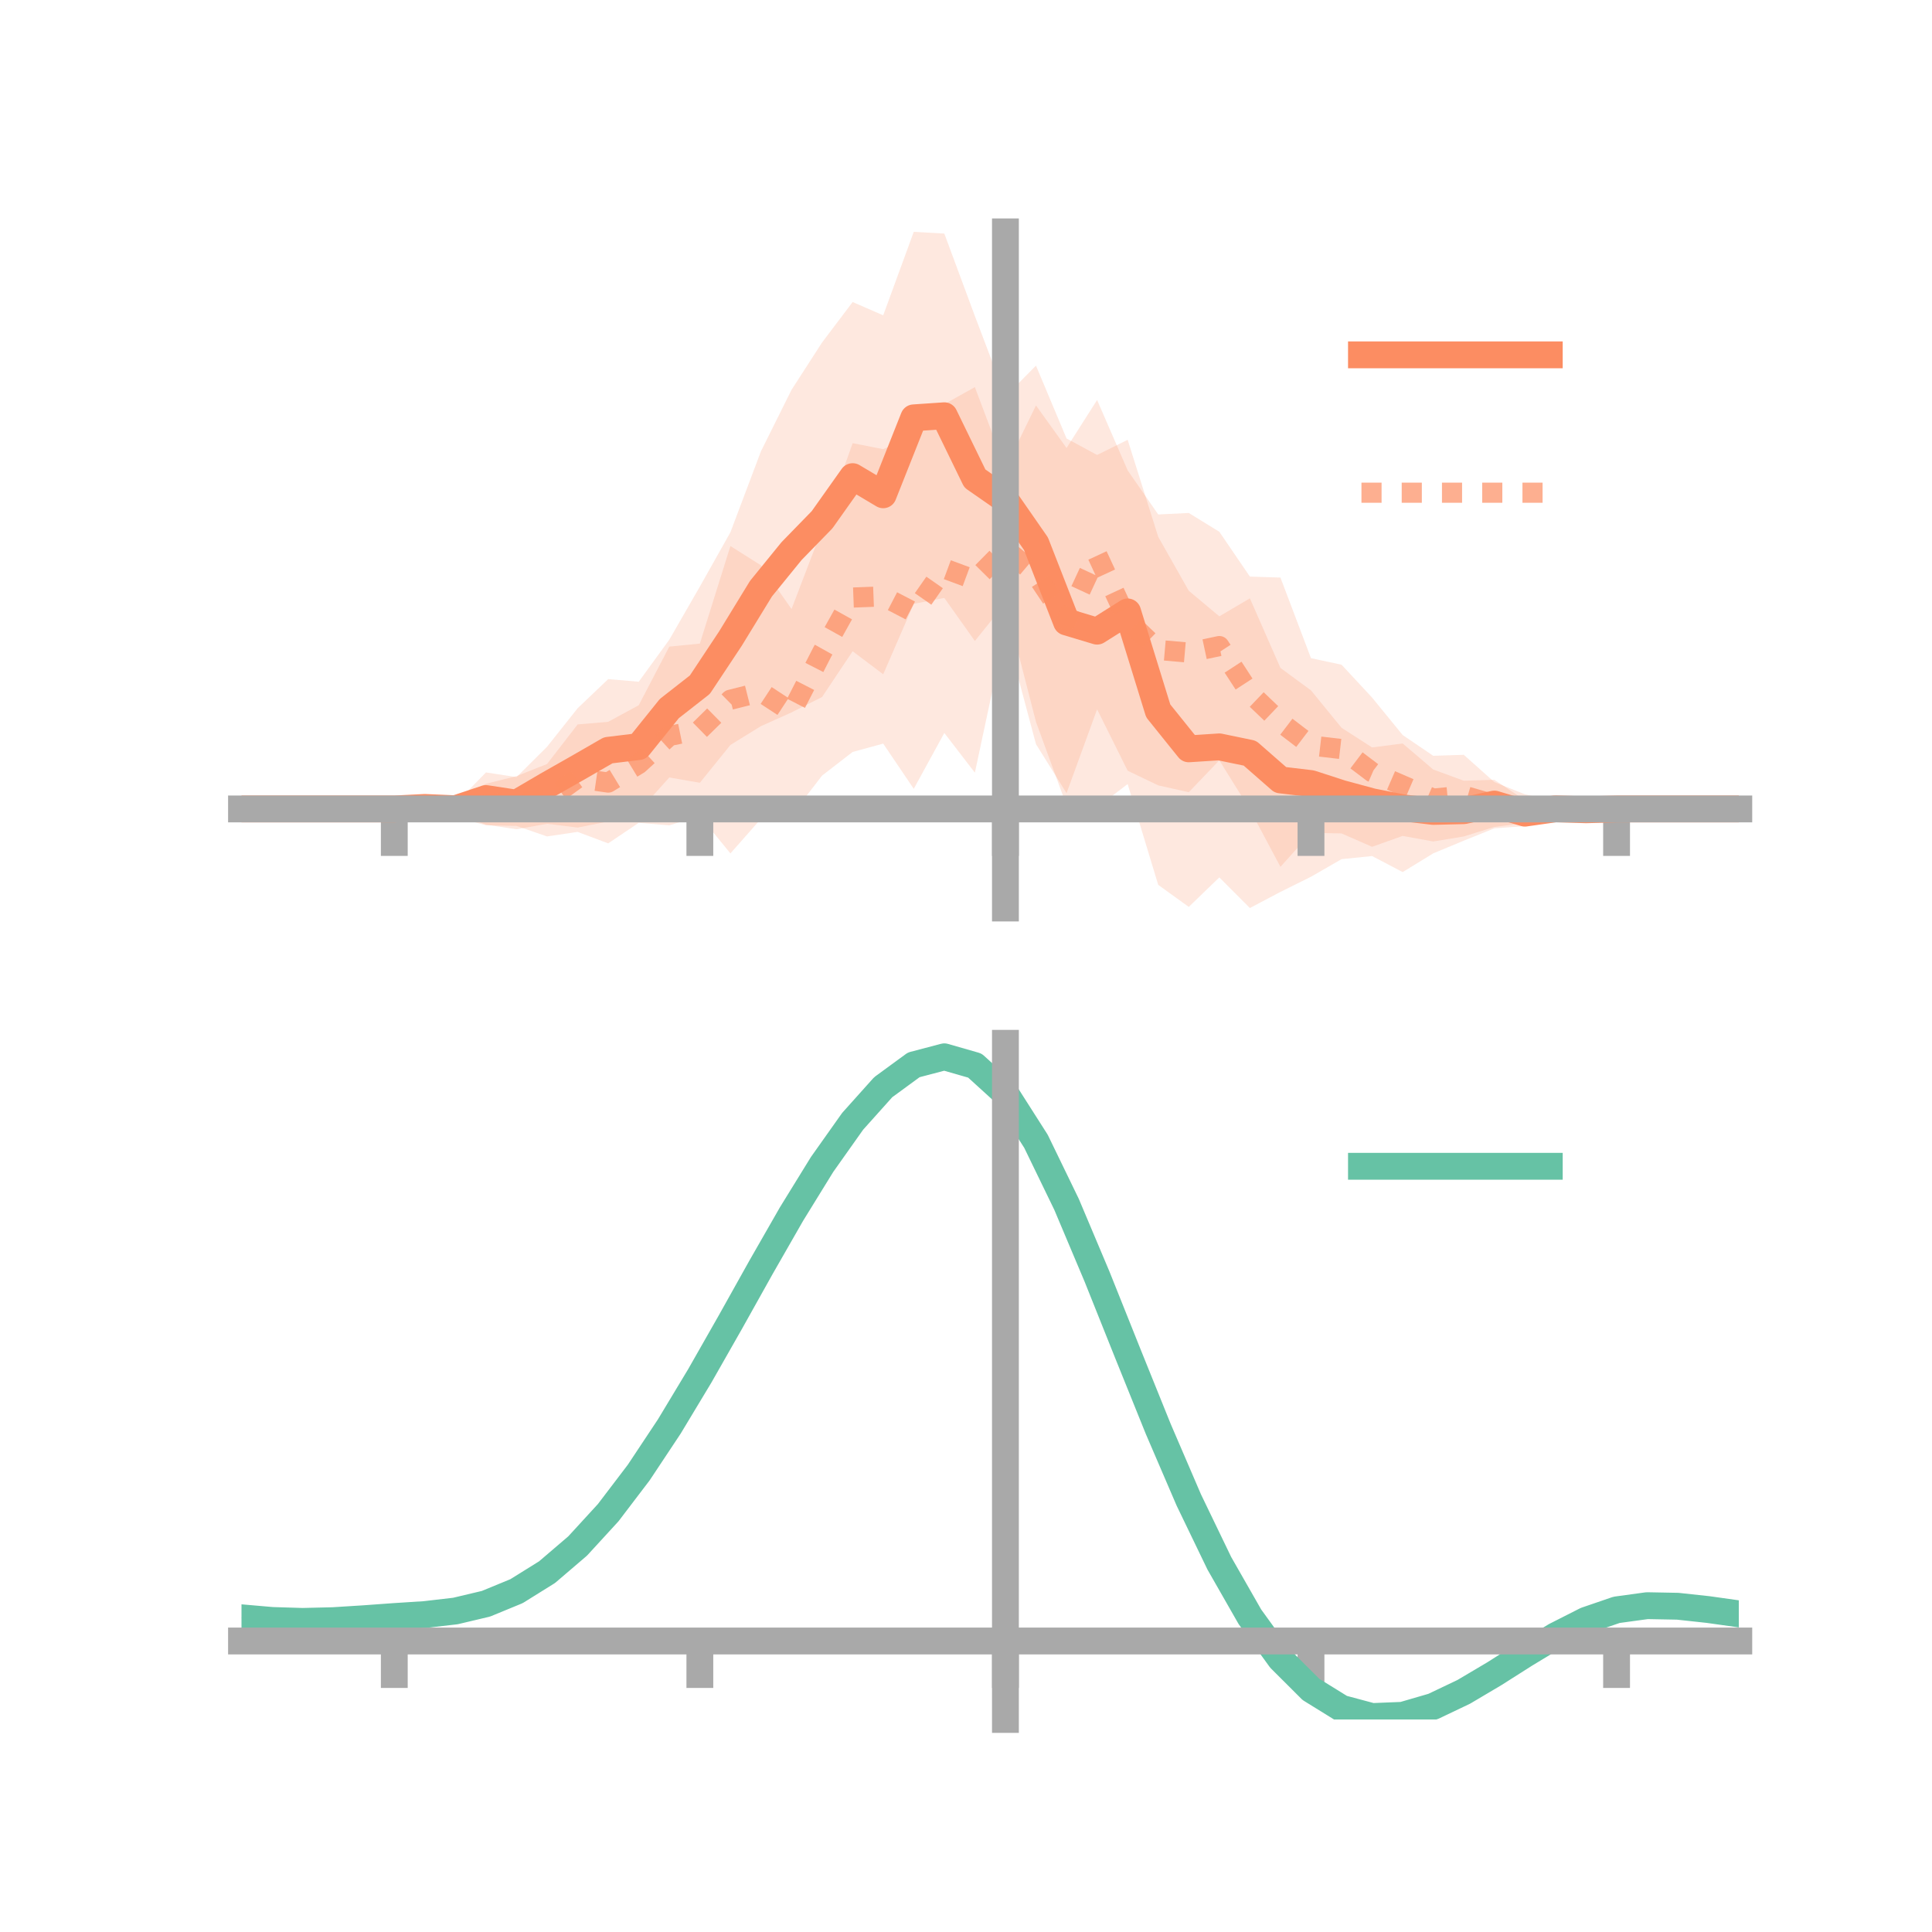 <?xml version="1.0" encoding="utf-8" standalone="no"?>
<!DOCTYPE svg PUBLIC "-//W3C//DTD SVG 1.1//EN"
  "http://www.w3.org/Graphics/SVG/1.1/DTD/svg11.dtd">
<!-- Created with matplotlib (https://matplotlib.org/) -->
<svg height="144pt" version="1.1" viewBox="0 0 144 144" width="144pt" xmlns="http://www.w3.org/2000/svg" xmlns:xlink="http://www.w3.org/1999/xlink">
 <defs>
  <style type="text/css">*{stroke-linecap:butt;stroke-linejoin:round;}</style>
 </defs>
 <g id="figure_1">
  <g id="patch_1">
   <path d="M 0 144 
L 144 144 
L 144 0 
L 0 0 
z
" style="fill:none;"/>
  </g>
  <g id="axes_1">
   <g id="patch_2">
    <path d="M 18 67.68 
L 129.6 67.68 
L 129.6 17.28 
L 18 17.28 
z
" style="fill:none;"/>
   </g>
   <g id="PolyCollection_1">
    <path clip-path="url(#pb568ba0251)" d="M 18 60.295 
L 18 60.295 
L 20.278 60.295 
L 22.555 60.295 
L 24.833 60.295 
L 27.11 60.295 
L 29.388 60.295 
L 31.665 59.561 
L 33.943 59.912 
L 36.22 57.572 
L 38.498 57.922 
L 40.776 55.657 
L 43.053 52.789 
L 45.331 50.618 
L 47.608 50.811 
L 49.886 47.679 
L 52.163 43.722 
L 54.441 39.674 
L 56.718 33.634 
L 58.996 29.056 
L 61.273 25.526 
L 63.551 22.511 
L 65.829 23.502 
L 68.106 17.28 
L 70.384 17.409 
L 72.661 23.554 
L 74.939 29.555 
L 77.216 27.251 
L 79.494 32.681 
L 81.771 33.911 
L 84.049 32.78 
L 86.327 40.012 
L 88.604 44.032 
L 90.882 45.938 
L 93.159 44.596 
L 95.437 49.784 
L 97.714 51.457 
L 99.992 54.246 
L 102.269 55.71 
L 104.547 55.416 
L 106.824 57.354 
L 109.102 58.191 
L 111.38 58.121 
L 113.657 59.64 
L 115.935 59.901 
L 118.212 60.061 
L 120.49 60.294 
L 122.767 60.295 
L 125.045 60.295 
L 127.322 60.295 
L 129.6 60.295 
L 129.6 60.295 
L 129.6 60.295 
L 127.322 60.295 
L 125.045 60.295 
L 122.767 60.295 
L 120.49 60.295 
L 118.212 60.651 
L 115.935 60.667 
L 113.657 61.576 
L 111.38 61.739 
L 109.102 62.658 
L 106.824 63.605 
L 104.547 65.001 
L 102.269 63.804 
L 99.992 64.036 
L 97.714 65.347 
L 95.437 66.478 
L 93.159 67.68 
L 90.882 65.395 
L 88.604 67.595 
L 86.327 65.953 
L 84.049 58.44 
L 81.771 60.175 
L 79.494 60.039 
L 77.216 53.803 
L 74.939 44.945 
L 72.661 47.775 
L 70.384 44.568 
L 68.106 45.006 
L 65.829 50.257 
L 63.551 48.54 
L 61.273 51.951 
L 58.996 53.099 
L 56.718 54.121 
L 54.441 55.524 
L 52.163 58.344 
L 49.886 57.948 
L 47.608 60.48 
L 45.331 61.228 
L 43.053 61.682 
L 40.776 61.4 
L 38.498 61.807 
L 36.22 61.465 
L 33.943 60.646 
L 31.665 60.799 
L 29.388 60.295 
L 27.11 60.295 
L 24.833 60.295 
L 22.555 60.295 
L 20.278 60.295 
L 18 60.295 
z
" style="fill:#fc8d62;fill-opacity:0.2;"/>
   </g>
   <g id="PolyCollection_2">
    <path clip-path="url(#pb568ba0251)" d="M 18 60.295 
L 18 60.295 
L 20.278 60.295 
L 22.555 60.295 
L 24.833 60.295 
L 27.11 60.295 
L 29.388 60.295 
L 31.665 60.137 
L 33.943 59.551 
L 36.22 58.415 
L 38.498 57.85 
L 40.776 56.942 
L 43.053 53.995 
L 45.331 53.799 
L 47.608 52.564 
L 49.886 48.194 
L 52.163 47.969 
L 54.441 40.699 
L 56.718 42.137 
L 58.996 45.396 
L 61.273 39.441 
L 63.551 33.031 
L 65.829 33.477 
L 68.106 32.473 
L 70.384 30.124 
L 72.661 28.853 
L 74.939 34.895 
L 77.216 30.22 
L 79.494 33.391 
L 81.771 29.814 
L 84.049 35.059 
L 86.327 38.346 
L 88.604 38.234 
L 90.882 39.636 
L 93.159 42.975 
L 95.437 43.049 
L 97.714 49.057 
L 99.992 49.544 
L 102.269 51.995 
L 104.547 54.785 
L 106.824 56.332 
L 109.102 56.259 
L 111.38 58.293 
L 113.657 59.202 
L 115.935 59.724 
L 118.212 60.161 
L 120.49 60.295 
L 122.767 60.295 
L 125.045 60.295 
L 127.322 60.295 
L 129.6 60.295 
L 129.6 60.295 
L 129.6 60.295 
L 127.322 60.295 
L 125.045 60.295 
L 122.767 60.295 
L 120.49 60.295 
L 118.212 60.441 
L 115.935 60.831 
L 113.657 61.348 
L 111.38 61.634 
L 109.102 62.346 
L 106.824 62.719 
L 104.547 62.304 
L 102.269 63.116 
L 99.992 62.119 
L 97.714 62.077 
L 95.437 64.609 
L 93.159 60.329 
L 90.882 56.672 
L 88.604 59.047 
L 86.327 58.538 
L 84.049 57.444 
L 81.771 52.869 
L 79.494 59.119 
L 77.216 55.464 
L 74.939 46.933 
L 72.661 57.592 
L 70.384 54.632 
L 68.106 58.795 
L 65.829 55.425 
L 63.551 56.046 
L 61.273 57.808 
L 58.996 60.761 
L 56.718 61.028 
L 54.441 63.61 
L 52.163 60.815 
L 49.886 61.516 
L 47.608 61.328 
L 45.331 62.86 
L 43.053 62.005 
L 40.776 62.344 
L 38.498 61.558 
L 36.22 61.512 
L 33.943 60.889 
L 31.665 60.433 
L 29.388 60.295 
L 27.11 60.295 
L 24.833 60.295 
L 22.555 60.295 
L 20.278 60.295 
L 18 60.295 
z
" style="fill:#fc8d62;fill-opacity:0.2;"/>
   </g>
   <g id="matplotlib.axis_1">
    <g id="xtick_1">
     <g id="line2d_1">
      <defs>
       <path d="M 0 0 
L 0 3.5 
" id="m07533e449a" style="stroke:#a9a9a9;stroke-width:2;"/>
      </defs>
      <g>
       <use style="fill:#a9a9a9;stroke:#a9a9a9;stroke-width:2;" x="29.388" xlink:href="#m07533e449a" y="60.295"/>
      </g>
     </g>
    </g>
    <g id="xtick_2">
     <g id="line2d_2">
      <g>
       <use style="fill:#a9a9a9;stroke:#a9a9a9;stroke-width:2;" x="52.163" xlink:href="#m07533e449a" y="60.295"/>
      </g>
     </g>
    </g>
    <g id="xtick_3">
     <g id="line2d_3">
      <g>
       <use style="fill:#a9a9a9;stroke:#a9a9a9;stroke-width:2;" x="74.939" xlink:href="#m07533e449a" y="60.295"/>
      </g>
     </g>
    </g>
    <g id="xtick_4">
     <g id="line2d_4">
      <g>
       <use style="fill:#a9a9a9;stroke:#a9a9a9;stroke-width:2;" x="97.714" xlink:href="#m07533e449a" y="60.295"/>
      </g>
     </g>
    </g>
    <g id="xtick_5">
     <g id="line2d_5">
      <g>
       <use style="fill:#a9a9a9;stroke:#a9a9a9;stroke-width:2;" x="120.49" xlink:href="#m07533e449a" y="60.295"/>
      </g>
     </g>
    </g>
   </g>
   <g id="matplotlib.axis_2"/>
   <g id="line2d_6">
    <path clip-path="url(#pb568ba0251)" d="M 18 60.295 
L 20.278 60.295 
L 22.555 60.295 
L 24.833 60.295 
L 27.11 60.295 
L 29.388 60.295 
L 31.665 60.18 
L 33.943 60.279 
L 36.22 59.518 
L 38.498 59.864 
L 40.776 58.529 
L 43.053 57.236 
L 45.331 55.923 
L 47.608 55.646 
L 49.886 52.814 
L 52.163 51.033 
L 54.441 47.599 
L 56.718 43.878 
L 58.996 41.077 
L 61.273 38.738 
L 63.551 35.525 
L 65.829 36.879 
L 68.106 31.143 
L 70.384 30.988 
L 72.661 35.665 
L 74.939 37.25 
L 77.216 40.527 
L 79.494 46.36 
L 81.771 47.043 
L 84.049 45.61 
L 86.327 52.983 
L 88.604 55.814 
L 90.882 55.667 
L 93.159 56.138 
L 95.437 58.131 
L 97.714 58.402 
L 99.992 59.141 
L 102.269 59.757 
L 104.547 60.208 
L 106.824 60.479 
L 109.102 60.424 
L 111.38 59.93 
L 113.657 60.608 
L 115.935 60.284 
L 118.212 60.356 
L 120.49 60.295 
L 122.767 60.295 
L 125.045 60.295 
L 127.322 60.295 
L 129.6 60.295 
" style="fill:none;stroke:#fc8d62;stroke-linecap:square;stroke-width:2;"/>
   </g>
   <g id="line2d_7">
    <path clip-path="url(#pb568ba0251)" d="M 18 60.295 
L 20.278 60.295 
L 22.555 60.295 
L 24.833 60.295 
L 27.11 60.295 
L 29.388 60.295 
L 31.665 60.285 
L 33.943 60.22 
L 36.22 59.963 
L 38.498 59.704 
L 40.776 59.643 
L 43.053 58 
L 45.331 58.329 
L 47.608 56.946 
L 49.886 54.855 
L 52.163 54.392 
L 54.441 52.154 
L 56.718 51.583 
L 58.996 53.078 
L 61.273 48.625 
L 63.551 44.538 
L 65.829 44.451 
L 68.106 45.634 
L 70.384 42.378 
L 72.661 43.222 
L 74.939 40.914 
L 77.216 42.842 
L 79.494 46.255 
L 81.771 41.342 
L 84.049 46.252 
L 86.327 48.442 
L 88.604 48.64 
L 90.882 48.154 
L 93.159 51.652 
L 95.437 53.829 
L 97.714 55.567 
L 99.992 55.831 
L 102.269 57.555 
L 104.547 58.544 
L 106.824 59.525 
L 109.102 59.302 
L 111.38 59.964 
L 113.657 60.275 
L 115.935 60.277 
L 118.212 60.301 
L 120.49 60.295 
L 122.767 60.295 
L 125.045 60.295 
L 127.322 60.295 
L 129.6 60.295 
" style="fill:none;stroke:#fc8d62;stroke-dasharray:1.5,1.5;stroke-dashoffset:0;stroke-opacity:0.7;stroke-width:1.5;"/>
   </g>
   <g id="patch_3">
    <path d="M 74.939 67.68 
L 74.939 17.28 
" style="fill:none;stroke:#a9a9a9;stroke-linecap:square;stroke-linejoin:miter;stroke-width:2;"/>
   </g>
   <g id="patch_4">
    <path d="M 129.6 67.68 
L 129.6 17.28 
" style="fill:none;"/>
   </g>
   <g id="patch_5">
    <path d="M 18 60.295 
L 129.6 60.295 
" style="fill:none;stroke:#a9a9a9;stroke-linecap:square;stroke-linejoin:miter;stroke-width:2;"/>
   </g>
   <g id="patch_6">
    <path d="M 18 17.28 
L 129.6 17.28 
" style="fill:none;"/>
   </g>
   <g id="legend_1">
    <g id="line2d_8">
     <path d="M 101.475 26.449 
L 115.475 26.449 
" style="fill:none;stroke:#fc8d62;stroke-linecap:square;stroke-width:2;"/>
    </g>
    <g id="line2d_9"/>
    <g id="text_1">
     <!--   -->
     <g transform="translate(121.075 28.899)scale(0.07 -0.07)">
      <defs>
       <path id="DejaVuSans-32"/>
      </defs>
      <use xlink:href="#DejaVuSans-32"/>
     </g>
    </g>
    <g id="line2d_10">
     <path d="M 101.475 36.724 
L 115.475 36.724 
" style="fill:none;stroke:#fc8d62;stroke-dasharray:1.5,1.5;stroke-dashoffset:0;stroke-opacity:0.7;stroke-width:1.5;"/>
    </g>
    <g id="line2d_11"/>
    <g id="text_2">
     <!--   -->
     <g transform="translate(121.075 39.174)scale(0.07 -0.07)">
      <use xlink:href="#DejaVuSans-32"/>
     </g>
    </g>
   </g>
  </g>
  <g id="axes_2">
   <g id="patch_7">
    <path d="M 18 128.16 
L 129.6 128.16 
L 129.6 77.76 
L 18 77.76 
z
" style="fill:none;"/>
   </g>
   <g id="PolyCollection_3">
    <path clip-path="url(#pb0ec964a2e)" d="M 18 120.622 
L 18 120.54 
L 20.278 120.747 
L 22.555 120.819 
L 24.833 120.758 
L 27.11 120.605 
L 29.388 120.432 
L 31.665 120.28 
L 33.943 120.01 
L 36.22 119.464 
L 38.498 118.515 
L 40.776 117.072 
L 43.053 115.083 
L 45.331 112.541 
L 47.608 109.475 
L 49.886 105.954 
L 52.163 102.077 
L 54.441 97.974 
L 56.718 93.8 
L 58.996 89.729 
L 61.273 85.95 
L 63.551 82.662 
L 65.829 80.069 
L 68.106 78.369 
L 70.384 77.76 
L 72.661 78.426 
L 74.939 80.534 
L 77.216 84.162 
L 79.494 88.935 
L 81.771 94.42 
L 84.049 100.21 
L 86.327 105.949 
L 88.604 111.339 
L 90.882 116.145 
L 93.159 120.197 
L 95.437 123.391 
L 97.714 125.688 
L 99.992 127.107 
L 102.269 127.72 
L 104.547 127.634 
L 106.824 126.983 
L 109.102 125.916 
L 111.38 124.593 
L 113.657 123.175 
L 115.935 121.82 
L 118.212 120.681 
L 120.49 119.906 
L 122.767 119.596 
L 125.045 119.645 
L 127.322 119.901 
L 129.6 120.234 
L 129.6 120.342 
L 129.6 120.342 
L 127.322 120.034 
L 125.045 119.795 
L 122.767 119.757 
L 120.49 120.072 
L 118.212 120.857 
L 115.935 122.029 
L 113.657 123.433 
L 111.38 124.907 
L 109.102 126.281 
L 106.824 127.387 
L 104.547 128.063 
L 102.269 128.16 
L 99.992 127.555 
L 97.714 126.156 
L 95.437 123.91 
L 93.159 120.809 
L 90.882 116.892 
L 88.604 112.253 
L 86.327 107.05 
L 84.049 101.504 
L 81.771 95.904 
L 79.494 90.593 
L 77.216 85.969 
L 74.939 82.455 
L 72.661 80.418 
L 70.384 79.777 
L 68.106 80.366 
L 65.829 82 
L 63.551 84.489 
L 61.273 87.635 
L 58.996 91.245 
L 56.718 95.127 
L 54.441 99.102 
L 52.163 103.003 
L 49.886 106.688 
L 47.608 110.034 
L 45.331 112.95 
L 43.053 115.376 
L 40.776 117.284 
L 38.498 118.68 
L 36.22 119.606 
L 33.943 120.14 
L 31.665 120.399 
L 29.388 120.54 
L 27.11 120.697 
L 24.833 120.831 
L 22.555 120.878 
L 20.278 120.81 
L 18 120.622 
z
" style="fill:#66c2a5;fill-opacity:0.2;"/>
   </g>
   <g id="matplotlib.axis_3">
    <g id="xtick_6">
     <g id="line2d_12">
      <g>
       <use style="fill:#a9a9a9;stroke:#a9a9a9;stroke-width:2;" x="29.388" xlink:href="#m07533e449a" y="122.311"/>
      </g>
     </g>
    </g>
    <g id="xtick_7">
     <g id="line2d_13">
      <g>
       <use style="fill:#a9a9a9;stroke:#a9a9a9;stroke-width:2;" x="52.163" xlink:href="#m07533e449a" y="122.311"/>
      </g>
     </g>
    </g>
    <g id="xtick_8">
     <g id="line2d_14">
      <g>
       <use style="fill:#a9a9a9;stroke:#a9a9a9;stroke-width:2;" x="74.939" xlink:href="#m07533e449a" y="122.311"/>
      </g>
     </g>
    </g>
    <g id="xtick_9">
     <g id="line2d_15">
      <g>
       <use style="fill:#a9a9a9;stroke:#a9a9a9;stroke-width:2;" x="97.714" xlink:href="#m07533e449a" y="122.311"/>
      </g>
     </g>
    </g>
    <g id="xtick_10">
     <g id="line2d_16">
      <g>
       <use style="fill:#a9a9a9;stroke:#a9a9a9;stroke-width:2;" x="120.49" xlink:href="#m07533e449a" y="122.311"/>
      </g>
     </g>
    </g>
   </g>
   <g id="matplotlib.axis_4"/>
   <g id="line2d_17">
    <path clip-path="url(#pb0ec964a2e)" d="M 18 120.581 
L 20.278 120.779 
L 22.555 120.849 
L 24.833 120.794 
L 27.11 120.651 
L 29.388 120.486 
L 31.665 120.34 
L 33.943 120.075 
L 36.22 119.535 
L 38.498 118.597 
L 40.776 117.178 
L 43.053 115.23 
L 45.331 112.746 
L 47.608 109.754 
L 49.886 106.321 
L 52.163 102.54 
L 54.441 98.538 
L 56.718 94.464 
L 58.996 90.487 
L 61.273 86.793 
L 63.551 83.576 
L 65.829 81.034 
L 68.106 79.368 
L 70.384 78.769 
L 72.661 79.422 
L 74.939 81.494 
L 77.216 85.066 
L 79.494 89.764 
L 81.771 95.162 
L 84.049 100.857 
L 86.327 106.5 
L 88.604 111.796 
L 90.882 116.519 
L 93.159 120.503 
L 95.437 123.651 
L 97.714 125.922 
L 99.992 127.331 
L 102.269 127.94 
L 104.547 127.848 
L 106.824 127.185 
L 109.102 126.099 
L 111.38 124.75 
L 113.657 123.304 
L 115.935 121.924 
L 118.212 120.769 
L 120.49 119.989 
L 122.767 119.677 
L 125.045 119.72 
L 127.322 119.967 
L 129.6 120.288 
" style="fill:none;stroke:#66c2a5;stroke-linecap:square;stroke-width:2;"/>
   </g>
   <g id="patch_8">
    <path d="M 74.939 128.16 
L 74.939 77.76 
" style="fill:none;stroke:#a9a9a9;stroke-linecap:square;stroke-linejoin:miter;stroke-width:2;"/>
   </g>
   <g id="patch_9">
    <path d="M 129.6 128.16 
L 129.6 77.76 
" style="fill:none;"/>
   </g>
   <g id="patch_10">
    <path d="M 18 122.311 
L 129.6 122.311 
" style="fill:none;stroke:#a9a9a9;stroke-linecap:square;stroke-linejoin:miter;stroke-width:2;"/>
   </g>
   <g id="patch_11">
    <path d="M 18 77.76 
L 129.6 77.76 
" style="fill:none;"/>
   </g>
   <g id="legend_2">
    <g id="line2d_18">
     <path d="M 101.475 86.929 
L 115.475 86.929 
" style="fill:none;stroke:#66c2a5;stroke-linecap:square;stroke-width:2;"/>
    </g>
    <g id="line2d_19"/>
    <g id="text_3">
     <!--   -->
     <g transform="translate(121.075 89.379)scale(0.07 -0.07)">
      <use xlink:href="#DejaVuSans-32"/>
     </g>
    </g>
   </g>
  </g>
 </g>
 <defs>
  <clipPath id="pb568ba0251">
   <rect height="50.4" width="111.6" x="18" y="17.28"/>
  </clipPath>
  <clipPath id="pb0ec964a2e">
   <rect height="50.4" width="111.6" x="18" y="77.76"/>
  </clipPath>
 </defs>
</svg>
